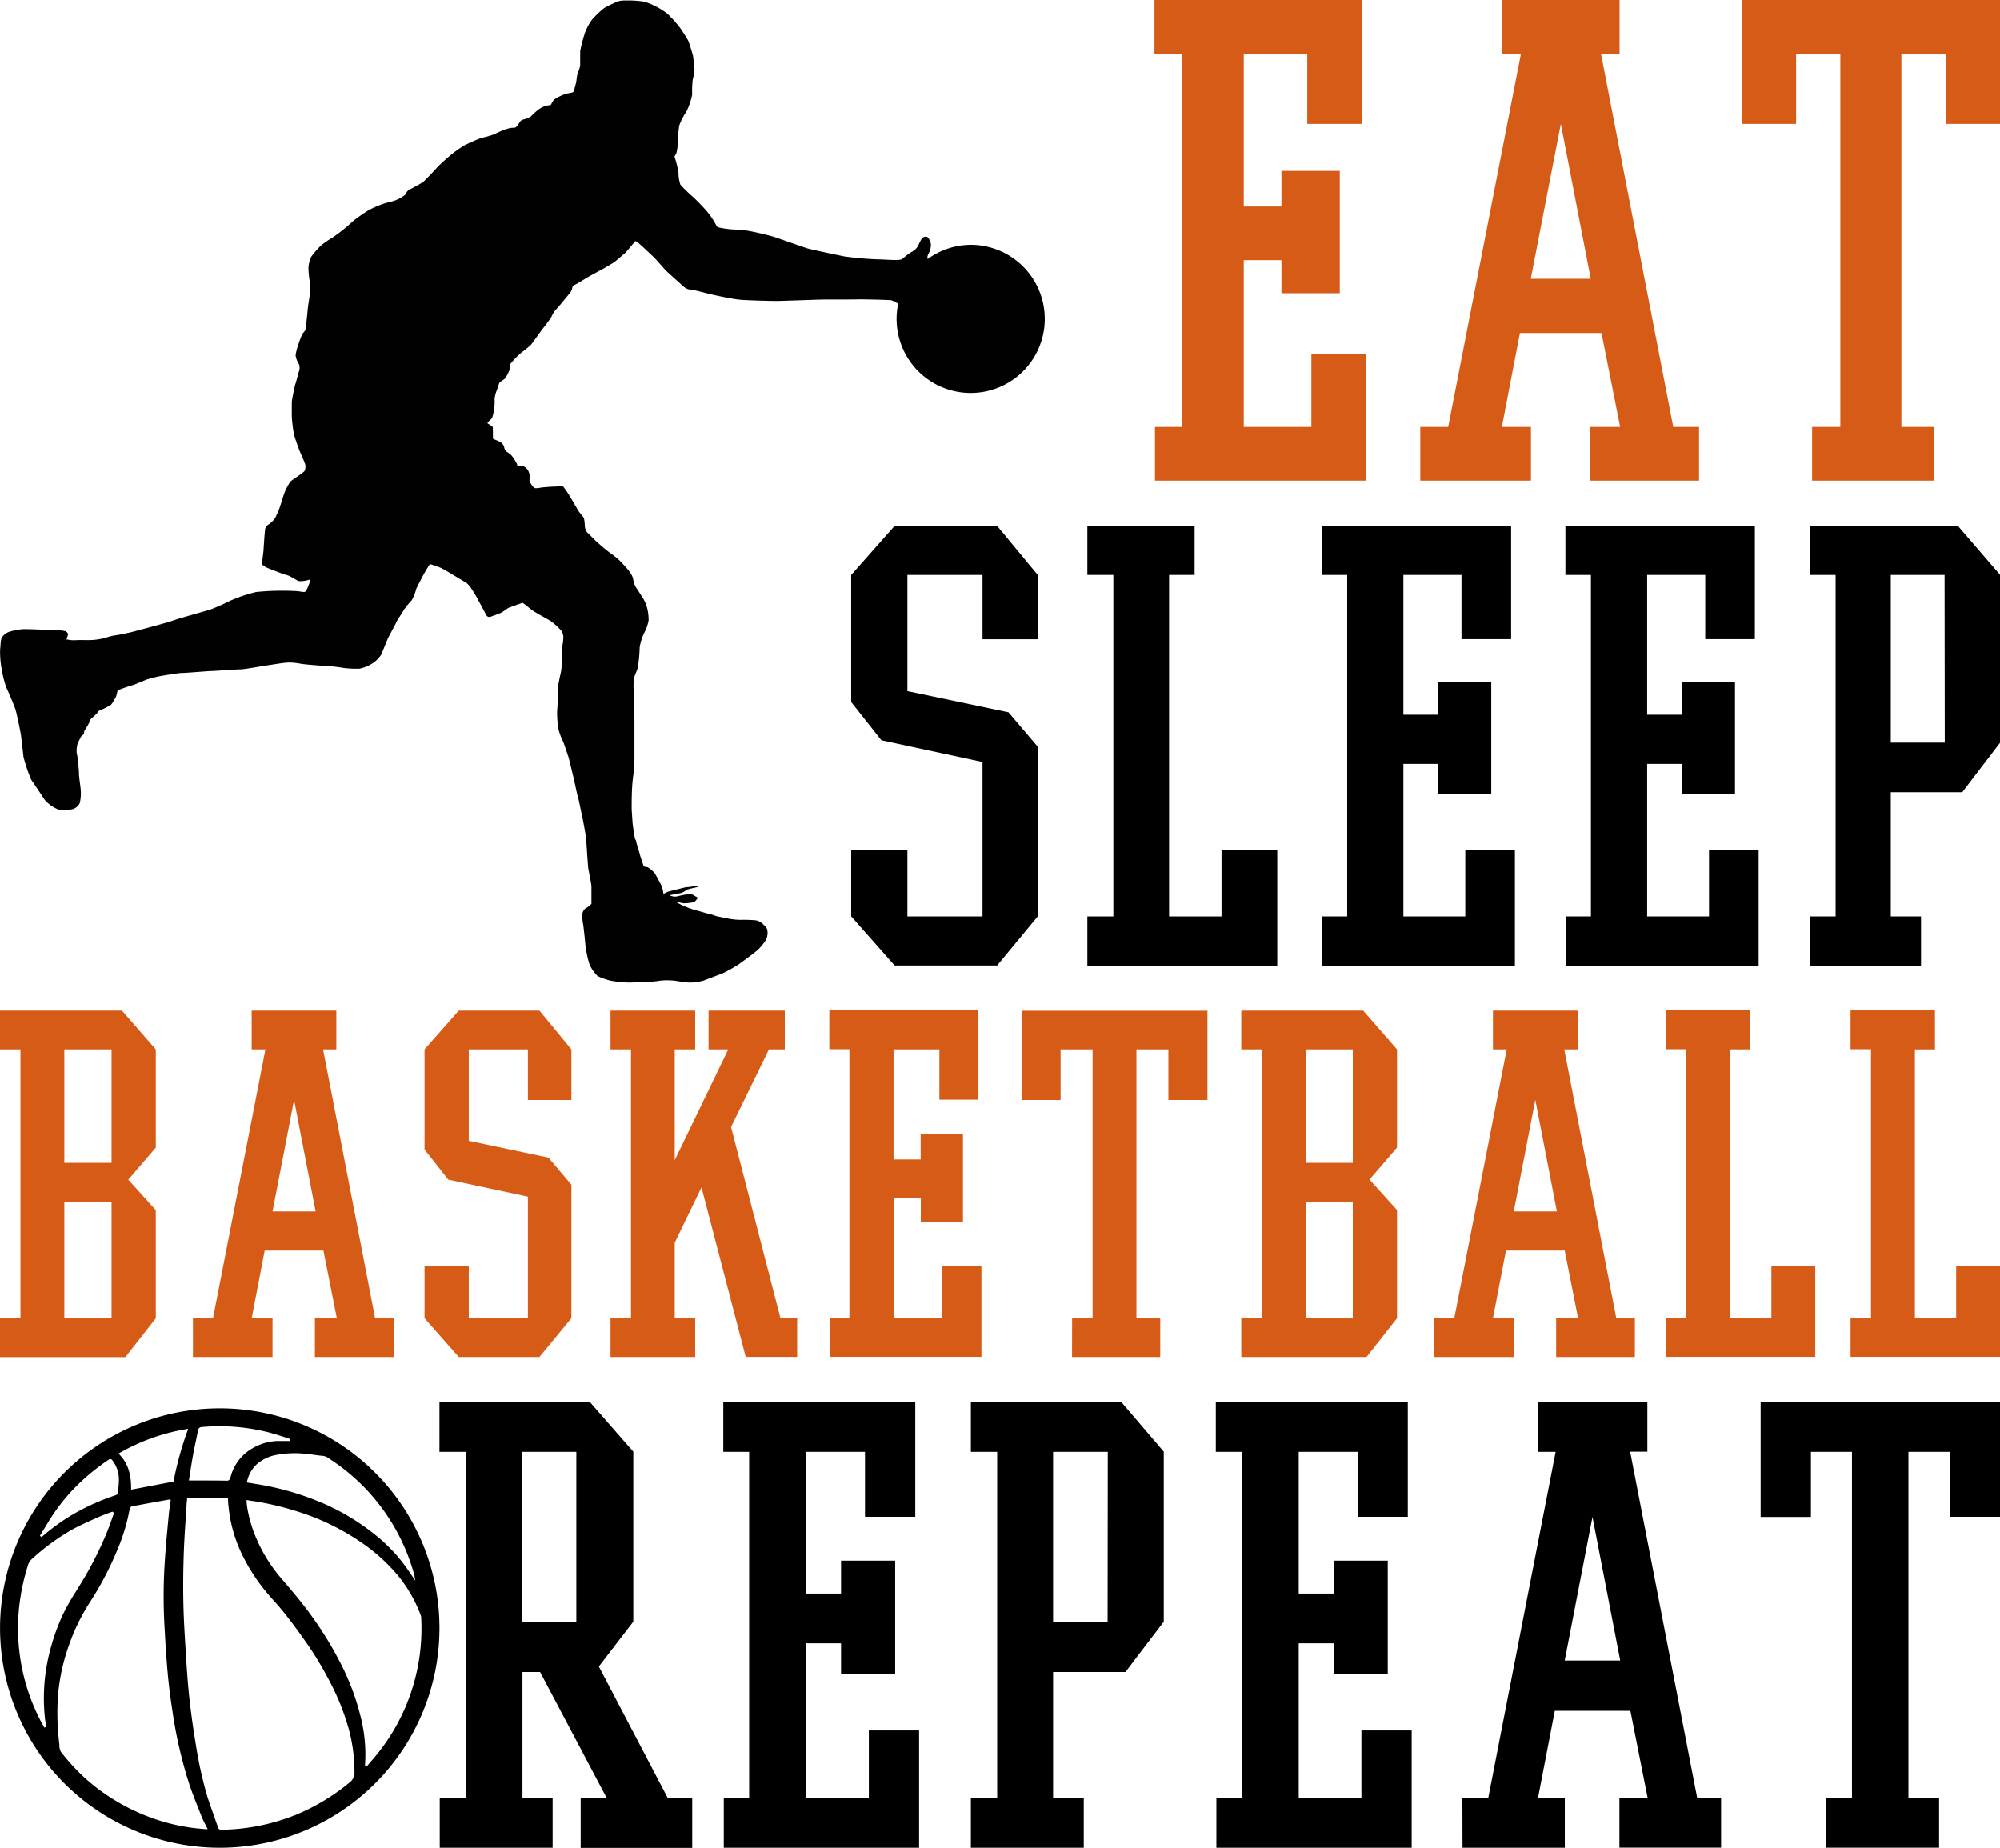 <svg id="katman_1" data-name="katman 1" xmlns="http://www.w3.org/2000/svg" viewBox="0 0 566.93 523.76"><defs><style>.cls-1{fill:#d65b16;}.cls-2{fill:#010101;}</style></defs><path d="M62.35,420.82H62.3a62.28,62.28,0,1,0,.05,0ZM53.62,441c.11-.73.23-1.44.34-2.16.26-1.65.5-3.2.79-4.79.25-1.35.54-2.73.82-4.05.21-1,.41-2,.6-2.95a1.06,1.06,0,0,1,1.09-.93A56.57,56.57,0,0,1,76,427.59c1.34.33,2.67.76,4,1.17.58.19,1.15.38,1.74.55l.23.11.24.1-.06.56H80.88c-.73,0-1.49,0-2.23,0a15.07,15.07,0,0,0-9.43,3.79,13.25,13.25,0,0,0-3.87,6.58,1,1,0,0,1-1.16.88h-.08c-2.37-.05-4.78-.05-7.11-.05H53.57ZM33.89,433.5A56.58,56.58,0,0,1,53,426.69l.38-.06-.13.36a93,93,0,0,0-4,14.44l0,.15-12.05,2.3v-.27c0-3-.38-6.74-3.38-9.75l-.21-.21ZM11.42,456.79c.42-.66.82-1.33,1.23-2,.9-1.47,1.83-3,2.82-4.45A54.45,54.45,0,0,1,23.65,441a61.54,61.54,0,0,1,7.17-5.61.71.71,0,0,1,1.09.21,8.88,8.88,0,0,1,1.81,5.89,18.83,18.83,0,0,1-.14,2c0,.36-.07.71-.1,1.06a1,1,0,0,1-.79.94,63.41,63.41,0,0,0-9.46,4,57.06,57.06,0,0,0-11.11,7.57l-.14.11-.2.14-.46-.39ZM12.8,508.9c.06.47.13.93.19,1.4l.13.83-.52.2-.1-.17-.39-.72c-.28-.52-.57-1-.84-1.57A56.41,56.41,0,0,1,6,493.07a57.74,57.74,0,0,1-.58-15.59A61.49,61.49,0,0,1,8,465.17a3.64,3.64,0,0,1,1.15-1.7A62.07,62.07,0,0,1,20.83,455c2-1.07,4.08-2,6.1-2.9l1.26-.55c.82-.37,1.67-.67,2.51-1l1.13-.41.13,0,.39.35-.05.14c-.18.5-.36,1-.53,1.49-.38,1.07-.77,2.17-1.19,3.25a102.59,102.59,0,0,1-7.81,15.4l-1.32,2.15a57.92,57.92,0,0,0-3.73,6.63,60.29,60.29,0,0,0-4.07,12.3A52.84,52.84,0,0,0,12.8,508.9Zm45.66,31.23-1.17-.1c-.84-.08-1.64-.15-2.44-.25a55.92,55.92,0,0,1-10.79-2.5,57.21,57.21,0,0,1-12.49-6,54.05,54.05,0,0,1-9.5-7.62,66.09,66.09,0,0,1-4.69-5.34,3.6,3.6,0,0,1-.52-1.84l0-.39a70.72,70.72,0,0,1-.38-14,56.7,56.7,0,0,1,3.17-14.34,57.45,57.45,0,0,1,6.08-12.31A89.35,89.35,0,0,0,33,461.64a55.64,55.64,0,0,0,3.8-12.33,1,1,0,0,1,.6-.7c3.11-.59,6.28-1.16,9.34-1.71l1.18-.21a.32.32,0,0,1,.2,0l.1,0,.19.06,0,.19-.18,1.27c-.14.88-.27,1.78-.35,2.68l-.25,2.62c-.33,3.58-.67,7.28-.9,10.92a148.82,148.82,0,0,0-.13,17c.29,5.72.58,10.08.94,14.16.28,3.26.71,6.71,1.34,10.85a127.62,127.62,0,0,0,4.69,20.56c.85,2.6,1.88,5.19,2.88,7.69.24.62.49,1.23.73,1.85a21.8,21.8,0,0,0,1,2.14c.18.35.36.7.54,1.07l.18.36ZM99.1,526.9A59.19,59.19,0,0,1,84,536a58.36,58.36,0,0,1-21.17,4.28h0a.88.88,0,0,1-1-.67c-.35-1-.71-2-1.07-3.07-.67-1.89-1.37-3.85-2-5.81a116.4,116.4,0,0,1-3.28-15c-1.11-6.72-1.87-12.81-2.31-18.64-.31-4.19-.57-8.36-.85-13.33-.41-7-.47-14.4-.17-22.53.11-3,.31-6.07.51-9,.09-1.3.18-2.6.25-3.9,0-.4.06-.81.1-1.24l.07-.86H64.63l.07,1c0,.53.07,1,.12,1.5a40.17,40.17,0,0,0,4.44,14.74,52.75,52.75,0,0,0,6.62,9.87c.64.76,1.31,1.52,2,2.26,1,1.12,2,2.27,2.93,3.46,2.07,2.63,4.1,5.36,6,8.11a94.08,94.08,0,0,1,6.49,10.71,68,68,0,0,1,5.51,13.56,46.3,46.3,0,0,1,1.7,12.59A3.45,3.45,0,0,1,99.1,526.9Zm20.3-47a56.61,56.61,0,0,1-12.86,39.43c-.55.67-1.13,1.33-1.69,2l-.78.9-.11.12-.45-.18,0-.61.06-.92a43.61,43.61,0,0,0-1.28-12.28A69.44,69.44,0,0,0,96.53,493a102.52,102.52,0,0,0-8.25-13.43c-2.61-3.63-5.42-6.95-8.57-10.6a44.08,44.08,0,0,1-6.93-11.08A37.34,37.34,0,0,1,70,448.22c0-.22,0-.44-.07-.65v-.73l.26,0L71,447c.58.08,1.14.15,1.7.25a83,83,0,0,1,11.88,2.89,67.17,67.17,0,0,1,18.58,9.19,51.58,51.58,0,0,1,9.09,8.2,39.17,39.17,0,0,1,7,11.84A2.27,2.27,0,0,1,119.4,479.89Zm-1.87-11.65c0,.05,0,.1,0,.19l.23,1.24-2.16-3.16a45.91,45.91,0,0,0-9.17-9.81A64,64,0,0,0,89.8,447a78.58,78.58,0,0,0-17.3-4.75L71,442l-1-.17.06-.24a9.47,9.47,0,0,1,2.62-4.8,11.57,11.57,0,0,1,6-2.82,28.06,28.06,0,0,1,8.46-.2c.7.07,1.4.16,2.09.26s1.59.2,2.38.28a3.75,3.75,0,0,1,1.83.82l.3.21a57,57,0,0,1,23.77,32.88Z" transform="translate(-0.03 -21.61)"/><path class="cls-1" d="M363.27,95.36H352.59v47.27h19.17V122h15.37v35.85H327.42V142.63h7.76V36.83h-7.9V21.61H386V56.73H370.59V36.83h-18V80.14h10.68V70.05h16.54v34.68H363.27Z" transform="translate(-0.03 -21.61)"/><path class="cls-1" d="M402.63,142.63h7.91l20.63-105.8h-5.42V21.61h33.37V36.83h-5.27l20.49,105.8h7.31v15.22h-31V142.63h8.63L454,116H430.88l-5.13,26.63H434v15.22H402.63Zm31.32-42h17l-8.48-43.9Z" transform="translate(-0.03 -21.61)"/><path class="cls-1" d="M513.7,142.63h8V36.83H509.16v19.9H493.8V21.61H567V56.73H551.6V36.83H539v105.8h9.37v15.22H513.7Z" transform="translate(-0.03 -21.61)"/><path d="M241.31,262.51h15.94v18.88h21.29V237.61l-28.66-6.16-8.57-10.85v-36l12.32-13.93h29.06l11.52,13.93v18.21H278.54V184.58H257.25v32.94l28.65,6,8.31,9.77v48.07l-11.52,13.93H253.63l-12.32-13.93Z" transform="translate(-0.03 -21.61)"/><path d="M338.66,184.58h-7.23v96.81h14.86V262.51h15.8v32.81H308.26V281.39h7.37V184.58h-7.37V170.65h30.4Z" transform="translate(-0.03 -21.61)"/><path d="M407.62,238.14h-9.78v43.25h17.55V262.51h14.06v32.81H374.81V281.39h7.1V184.58h-7.23V170.65h53.7v32.14H414.31V184.58H397.84v39.63h9.78V215h15.13v31.73H407.62Z" transform="translate(-0.03 -21.61)"/><path d="M476.71,238.14h-9.77v43.25h17.54V262.51h14.06v32.81H443.91V281.39H451V184.58h-7.23V170.65h53.7v32.14H483.41V184.58H466.94v39.63h9.77V215h15.13v31.73H476.71Z" transform="translate(-0.03 -21.61)"/><path d="M556.25,246.18H536v35.21h8.57v13.93H513V281.39h7.36V184.58H513V170.65h42L567,184.58v47.54Zm-5-61.6H536v47.54H551.3Z" transform="translate(-0.03 -21.61)"/><path class="cls-1" d="M5.83,395.28v-76.2H0v-11H34.6l9.59,11v27.83L36.39,356l7.8,8.64v30.67l-8.64,11H0v-11Zm12.43-76.2v32.15H31.65V319.08Zm0,43.21v33H31.65v-33Z" transform="translate(-0.03 -21.61)"/><path class="cls-1" d="M54.72,395.28h5.69l14.86-76.2h-3.9v-11h24v11H91.61l14.75,76.2h5.27v11H89.29v-11h6.22l-3.8-19.18H75.06l-3.69,19.18h5.91v11H54.72ZM77.28,365H89.5l-6.11-31.61Z" transform="translate(-0.03 -21.61)"/><path class="cls-1" d="M120.37,380.42h12.54v14.86h16.76V360.82L127.12,356l-6.75-8.54V319.08l9.7-11h22.87l9.06,11v14.34H149.67V319.08H132.91V345l22.56,4.74,6.53,7.69v37.84l-9.06,11H130.07l-9.7-11Z" transform="translate(-0.03 -21.61)"/><path class="cls-1" d="M198.88,358.18l-7.59,15.7v21.4h5.8v11h-24v-11h5.8v-76.2h-5.8v-11h24v11h-5.8v31.41l15.18-31.41h-5.59v-11h21.61v11H218l-10.74,22,14,54.17H226v11H211.42Z" transform="translate(-0.03 -21.61)"/><path class="cls-1" d="M261.05,361.24h-7.69v34h13.81V380.42h11.06v25.81h-43v-11h5.58v-76.2h-5.69v-11h42.26v25.3H266.32V319.08h-13v31.2h7.69V343H273v25H261.05Z" transform="translate(-0.03 -21.61)"/><path class="cls-1" d="M303.94,395.28h5.8v-76.2h-9.07v14.34H289.61v-25.3H342.3v25.3H331.23V319.08h-9.06v76.2h6.75v11h-25Z" transform="translate(-0.03 -21.61)"/><path class="cls-1" d="M357.68,395.28v-76.2h-5.79v-11h34.56l9.59,11v27.83l-7.8,9.06,7.8,8.64v30.67l-8.64,11H351.89v-11Zm12.44-76.2v32.15H383.5V319.08Zm0,43.21v33H383.5v-33Z" transform="translate(-0.03 -21.61)"/><path class="cls-1" d="M406.58,395.28h5.69l14.86-76.2h-3.9v-11h24v11h-3.79l14.75,76.2h5.27v11H441.14v-11h6.22l-3.79-19.18H426.92l-3.69,19.18h5.9v11H406.58ZM429.13,365h12.22l-6.11-31.61Z" transform="translate(-0.03 -21.61)"/><path class="cls-1" d="M496.15,319.08h-5.69v76.2h11.7V380.42h12.43v25.81H472.23v-11H478v-76.2h-5.79v-11h23.92Z" transform="translate(-0.03 -21.61)"/><path class="cls-1" d="M548.52,319.08h-5.69v76.2h11.7V380.42H567v25.81H524.6v-11h5.79v-76.2H524.6v-11h23.92Z" transform="translate(-0.03 -21.61)"/><path d="M132.06,531.26V433.15H124.6V419h42.61l12.34,14.11v48.18L169.78,494l19.55,37.31h6.92v14.12H164.63V531.26H172l-18.87-35.69h-5v35.69h8.55v14.12h-32V531.26Zm16-98.11v48.18h15.34V433.15Z" transform="translate(-0.03 -21.61)"/><path d="M238.44,487.43h-9.9v43.83h17.78V512.13h14.24v33.25H205.2V531.26h7.19V433.15h-7.33V419h54.42v32.57H245.23V433.15H228.54v40.17h9.9V464h15.34v32.16H238.44Z" transform="translate(-0.03 -21.61)"/><path d="M319.05,495.57h-20.5v35.69h8.69v14.12h-32V531.26h7.46V433.15h-7.46V419h42.61l12.07,14.11v48.18Zm-5-62.42H298.55v48.18H314Z" transform="translate(-0.03 -21.61)"/><path d="M378.07,487.43h-9.9v43.83h17.77V512.13h14.25v33.25H344.83V531.26H352V433.15h-7.33V419h54.42v32.57H384.86V433.15H368.17v40.17h9.9V464h15.34v32.16H378.07Z" transform="translate(-0.03 -21.61)"/><path d="M414.57,531.26h7.33L441,433.15h-5V419H467v14.11h-4.88l19,98.11h6.78v14.12H459.08V531.26h8l-4.89-24.69H440.76L436,531.26h7.6v14.12h-29Zm29-38.94h15.74l-7.87-40.71Z" transform="translate(-0.03 -21.61)"/><path d="M517.57,531.26H525V433.15H513.36v18.46H499.11V419H567v32.57H552.71V433.15H541v98.11h8.69v14.12H517.57Z" transform="translate(-0.03 -21.61)"/><path class="cls-2" d="M275.3,91a21,21,0,0,0-12.26,4,1.43,1.43,0,0,1-.15-.27,3.18,3.18,0,0,1,.43-1.38,6,6,0,0,0,.61-2.32,3.74,3.74,0,0,0-.83-2.05c-.41-.49-1.39-.28-1.79.28a13.66,13.66,0,0,0-.94,1.85,4.42,4.42,0,0,1-1.93,1.92,18.23,18.23,0,0,0-2.66,2c-.57.55-4.92.12-6.2.12a92.91,92.91,0,0,1-10.16-.85c-2.34-.47-9.42-1.94-10.64-2.32s-8.59-3-9.55-3.29-7.42-2-10.22-2a24.85,24.85,0,0,1-5.57-.69,8.07,8.07,0,0,1-.77-1.26,24.29,24.29,0,0,0-2.16-3.11,52.06,52.06,0,0,0-4-4.16,44,44,0,0,1-3.6-3.5,10.37,10.37,0,0,1-.55-3.5,29.88,29.88,0,0,0-1.14-4.47,9.24,9.24,0,0,0,.57-1.08,19.1,19.1,0,0,0,.45-3.74,26.41,26.41,0,0,1,.34-4,17.79,17.79,0,0,1,2-3.9,18.87,18.87,0,0,0,1.66-4.86,28.2,28.2,0,0,1,.15-4.19,18.55,18.55,0,0,0,.52-2.82c-.06-.53-.33-3.57-.45-4.05s-1-3.41-1.34-4.23a39.91,39.91,0,0,0-2.34-3.66,34.53,34.53,0,0,0-3.49-3.91,20.15,20.15,0,0,0-6.7-3.49,28.67,28.67,0,0,0-5.12-.32,7.1,7.1,0,0,0-2.18.22,33.07,33.07,0,0,0-4,1.92,27.48,27.48,0,0,0-3.45,3.29A15.75,15.75,0,0,0,165.81,31a43.71,43.71,0,0,0-1.32,5.12c0,.73,0,3.68,0,4.07a11.16,11.16,0,0,1-.71,2.23c-.24.63-.32,2.14-.45,2.61s-.52,2.13-.71,2.52-1.18.42-2.07.61a14.46,14.46,0,0,0-3.48,1.7,6.19,6.19,0,0,0-.83,1.39c-.14.24-1.18.22-1.63.38a9.11,9.11,0,0,0-2.17,1.2c-.61.51-1.63,1.46-1.93,1.79a7.56,7.56,0,0,1-2.16.87c-1,.37-.79.57-1.6,1.65s-1.14.51-2.28.79a20.52,20.52,0,0,0-4.14,1.65,20.76,20.76,0,0,1-3.72,1.08,48.69,48.69,0,0,0-4.88,2.13,32.1,32.1,0,0,0-3.21,2.18A56.41,56.41,0,0,0,124,69c-.69.86-3.53,3.78-4,4.17s-3,1.71-3.9,2.19-.92,1.22-1.34,1.57a12.46,12.46,0,0,1-2.67,1.48c-.93.35-2.42.61-3.72,1.08a30,30,0,0,0-3.72,1.63A44.41,44.41,0,0,0,100,84.37a46.22,46.22,0,0,1-5.6,4.5A29.59,29.59,0,0,0,91,91.21a28.32,28.32,0,0,0-2.71,3.11,8.57,8.57,0,0,0-.83,3.14,29.1,29.1,0,0,0,.41,4.24,18.06,18.06,0,0,1-.15,4.32c-.09.62-.47,3-.5,3.65s-.51,4.87-.57,5.28-.64.93-.9,1.31a28.13,28.13,0,0,0-1.25,3.31,15.08,15.08,0,0,0-.68,2.77,6.55,6.55,0,0,0,1,2.58,3.3,3.3,0,0,1-.08,2.07c-.21.66-.89,3.36-1,3.52s-1,4.55-1,5.1,0,3.15,0,4.08a46.36,46.36,0,0,0,.58,4.86c.17.9,1.36,4.17,1.59,4.76s1.54,3.45,1.64,3.93a3.21,3.21,0,0,1-.15,1.8c-.24.54-3.73,2.68-4.07,3.1a17.68,17.68,0,0,0-1.57,2.92c-.37.9-1.22,3.77-1.49,4.53s-1,2.36-1.22,2.82a6.94,6.94,0,0,1-2,1.94,2,2,0,0,0-.9,1.69c-.09.37-.42,5.23-.42,5.56s-.51,3.8-.4,4a5,5,0,0,0,1.54,1c.58.26,4.33,1.74,5.41,2s2.95,1.62,3.48,1.74a7.7,7.7,0,0,0,2.62-.31c.32-.15.69-.06.67.05s-.87,2.32-1.17,2.9-.73.48-2.38.21a74.46,74.46,0,0,0-11.85.23,42,42,0,0,0-7.5,2.54,54.37,54.37,0,0,1-5.47,2.42c-.43.19-9,2.52-10.59,3.13s-10.77,3-11.36,3.17-4.17.94-4.82,1a13.46,13.46,0,0,0-2.66.63,18,18,0,0,1-3.72.69c-1.32.12-3.46,0-4.74.06a8.73,8.73,0,0,1-2.92-.22,11.06,11.06,0,0,0,.42-1.28c.08-.57-.34-.73-.59-1a14,14,0,0,0-3.55-.36c-1,0-7.06-.29-8.46-.25a17,17,0,0,0-3.82.69,4,4,0,0,0-2.24,1.57c-.48.73-.38,2-.57,3.5a27.3,27.3,0,0,0,.47,5.73,31.6,31.6,0,0,0,1.34,5.2c.53,1,2.38,5.43,2.63,6.34s1.38,6.2,1.48,7.12.69,5.59.69,6a43.66,43.66,0,0,0,2.2,6.53c.44.61,3.35,4.94,3.84,5.73a10,10,0,0,0,4,2.76,10.1,10.1,0,0,0,4.09-.2,3.34,3.34,0,0,0,1.85-1.69,12.34,12.34,0,0,0,.26-3.7c0-.54-.51-3.74-.49-4.55s-.2-2.4-.26-3.37a21.24,21.24,0,0,0-.41-2.71,8.3,8.3,0,0,1,.25-2.41c.12-.39.85-1.77,1-2.06s.51-.4.71-.67.13-1,.39-1.24A15.71,15.71,0,0,0,25.52,226a1.6,1.6,0,0,1,.41-.77,10.74,10.74,0,0,0,1.61-1.46c.46-.59.3-.53.79-.78a25.75,25.75,0,0,0,3.15-1.58,11.84,11.84,0,0,0,1.4-2.26c.25-.45.35-1.6.57-1.87a39,39,0,0,1,4.37-1.5c.49-.17,3.17-1.28,3.64-1.49a35.25,35.25,0,0,1,3.84-1c1-.18,5.29-.92,6.36-.92s7.28-.53,8.4-.55,6.54-.46,7.92-.46,6.61-1,7.75-1.14,4.9-.83,6.36-.81a17.79,17.79,0,0,1,3.27.36c1.43.23,6.18.59,7.08.59s3.64.37,4.51.51a26.84,26.84,0,0,0,5,.28,10.9,10.9,0,0,0,3.82-1.6A8.32,8.32,0,0,0,108,207.3c.26-.45,1.87-4.49,2-4.78s2.3-4.24,2.4-4.59,1.93-3,2-3.27.65-.84.91-1.24.84-.94,1.45-1.69a11.8,11.8,0,0,0,1.22-3.07c.22-.63,1.52-3,1.85-3.68s2-3.47,2.07-3.47a27.43,27.43,0,0,1,3.17,1.11c1.12.51,5.9,3.48,7,4.11s2.67,3.46,2.87,3.8,2.73,5,2.88,5.37a1,1,0,0,0,1.29.53c.59-.2,2-.75,2.68-1s2-1.34,2.41-1.52,3.44-1.25,3.76-1.36.46.14.72.29,1.74,1.5,2.82,2.15,3.58,2.06,4.47,2.55a19.55,19.55,0,0,1,3.3,3,4.13,4.13,0,0,1,.45,1.67,11.4,11.4,0,0,1-.25,2.26,35.8,35.8,0,0,0-.21,4,17.56,17.56,0,0,1-.28,3.94c-.32,1.28-.41,1.9-.64,3a28.25,28.25,0,0,0-.15,4c0,.91-.24,3.29-.24,4.54a28.76,28.76,0,0,0,.42,4.5,17.05,17.05,0,0,0,1.3,3.38c.15.32,1.28,3.77,1.46,4.24s1.3,5.32,1.44,5.81,1.13,5.35,1.32,5.81.93,4.36,1,4.51,1.35,6.83,1.35,7.67.19,3,.21,3.49.27,4,.35,4.51.88,4.41.88,4.93,0,4.81,0,5A5.23,5.23,0,0,1,166,279.1a2.28,2.28,0,0,0-.9,1.76,11.89,11.89,0,0,0,.22,2.72c.15.74.64,5.61.65,5.93a32.33,32.33,0,0,0,1.21,5.63,12.24,12.24,0,0,0,2.31,3.2,22.78,22.78,0,0,0,3.53,1.24,34.93,34.93,0,0,0,5.22.55c.89,0,6.88-.17,8.13-.42a16.86,16.86,0,0,1,3.76-.19c1.29,0,3.77.57,5,.6a13.75,13.75,0,0,0,4.5-.6c1.23-.48,4.56-1.73,5.44-2.09a45.05,45.05,0,0,0,4.21-2.37c.67-.44,5-3.64,5.5-4.14a14.47,14.47,0,0,0,2.38-2.9,4.48,4.48,0,0,0,.33-3c-.3-.77-.88-1.09-1.25-1.54a3.72,3.72,0,0,0-2-1,38.5,38.5,0,0,0-4.42-.12,22.21,22.21,0,0,1-2.73-.25c-.7-.14-3-.59-3.7-.74s-1.42-.52-2-.61-3.92-1.12-4.36-1.21a17.45,17.45,0,0,1-2.37-.82,16.2,16.2,0,0,1-2.76-1.33c0-.24,1.15.17,1.86.26a14,14,0,0,0,2.53-.23c.67-.06.95-.49,1.34-1s-.21-.58-.67-.85a2.75,2.75,0,0,0-1.4-.58,32.82,32.82,0,0,0-3.69.72c-.85.18-2-.23-1.93-.33s2.34-.47,3.14-.64a4.53,4.53,0,0,0,1.58-.91c.4-.21,3.16-.78,3.26-.84s.39-.38.07-.36-2.31.38-2.81.42a4.12,4.12,0,0,1-.52,0c-.1,0-4.75,1.16-5.24,1.31s-1.33.68-1.33.56a10.94,10.94,0,0,0-.46-2.07c-.21-.49-1.64-3.14-2-3.72a8.6,8.6,0,0,0-1.92-1.66c-.17-.14-1.14-.06-1.25-.43s-.93-2.7-1-3.05-.31-1.08-.39-1.37-.65-2.06-.65-2.23a1.91,1.91,0,0,0-.29-.86c-.12-.07-.18-.55-.24-.93s-.45-2.7-.52-3.48-.2-2.84-.26-3.72,0-4.77.06-5.7a44.6,44.6,0,0,1,.41-4.57,34.63,34.63,0,0,0,.29-4.2c0-1,0-4.78,0-5.9s0-5,0-5.52-.06-5.21,0-6.21a20.75,20.75,0,0,0-.25-2.7,15.18,15.18,0,0,1,.22-3.1c.19-.65.71-1.69,1-2.67a47.47,47.47,0,0,0,.52-5.73,14,14,0,0,1,1.28-4.08,13.38,13.38,0,0,0,1.25-3.52,14,14,0,0,0-.37-3.37,9.54,9.54,0,0,0-1.18-2.87c-.54-.88-1.73-2.76-2.11-3.26a7.76,7.76,0,0,1-.76-2.49,7.15,7.15,0,0,0-1.08-2c-.31-.47-1.79-2-2-2.29a19.47,19.47,0,0,0-3.15-2.69,37.91,37.91,0,0,1-3.4-2.78c-.73-.53-3.14-3.08-3.42-3.29a3.41,3.41,0,0,1-.62-1.77,12,12,0,0,0-.24-2.19c-.2-.48-1.56-1.89-1.85-2.52s-1-1.65-1.25-2.18a36.07,36.07,0,0,0-2.73-4.22c-.36-.28-1.84-.05-2.47-.05s-3.18.18-3.92.29a5.93,5.93,0,0,1-1.7.15c-.41-.07-1.42-1.69-1.48-1.81s0-1.1,0-1.83a3.45,3.45,0,0,0-1-2.09,2.48,2.48,0,0,0-2-.55c-.62,0-.49-.35-.69-.79a16,16,0,0,0-1.28-2,5.47,5.47,0,0,0-1.54-1.25,2,2,0,0,1-.71-1.33,2.56,2.56,0,0,0-1-1.37c-.44-.31-2.12-.89-2.16-1s0-3.21-.09-3.33-1.2-.86-1.42-1,.46-.76.9-1.13.43-.86.61-1.23a20.32,20.32,0,0,0,.46-3.27c0-.17,0-1.1,0-1.34a8.62,8.62,0,0,1,.45-2c.23-.46.73-2.14.83-2.42s1.06-.86,1.56-1.24a9.6,9.6,0,0,0,1.41-2.62,5.61,5.61,0,0,1,.18-1.58,24.54,24.54,0,0,1,3.25-3.31c.63-.48,2.32-1.81,2.59-2.11s2.91-4,3.16-4.32,2.4-3.11,2.65-3.58a10.09,10.09,0,0,1,.81-1.54c.29-.35,1.55-1.75,1.93-2.21l2.7-3.28a3.73,3.73,0,0,0,.53-1.45c.16-.5.57-.58,1.12-.88s3.34-2,3.68-2.19,3.44-1.89,3.78-2.06,2.81-1.65,3.18-1.88,3-2.5,3.29-2.76,2.8-3.31,2.8-3.31a9,9,0,0,0,.78.52c.41.25,3.83,3.49,4.53,4.16s3.11,3.53,3.58,3.94,2.73,2.5,3.22,2.88,2,2.18,3.19,2.24,4.54,1,6.11,1.37,6.07,1.34,8.14,1.53,9.21.39,10.9.36,9.77-.32,11.77-.38,9,0,10.65-.06,9,.15,9.62.23a8.53,8.53,0,0,1,2,1A21,21,0,1,0,275.3,91Z" transform="translate(-0.03 -21.61)"/></svg>
